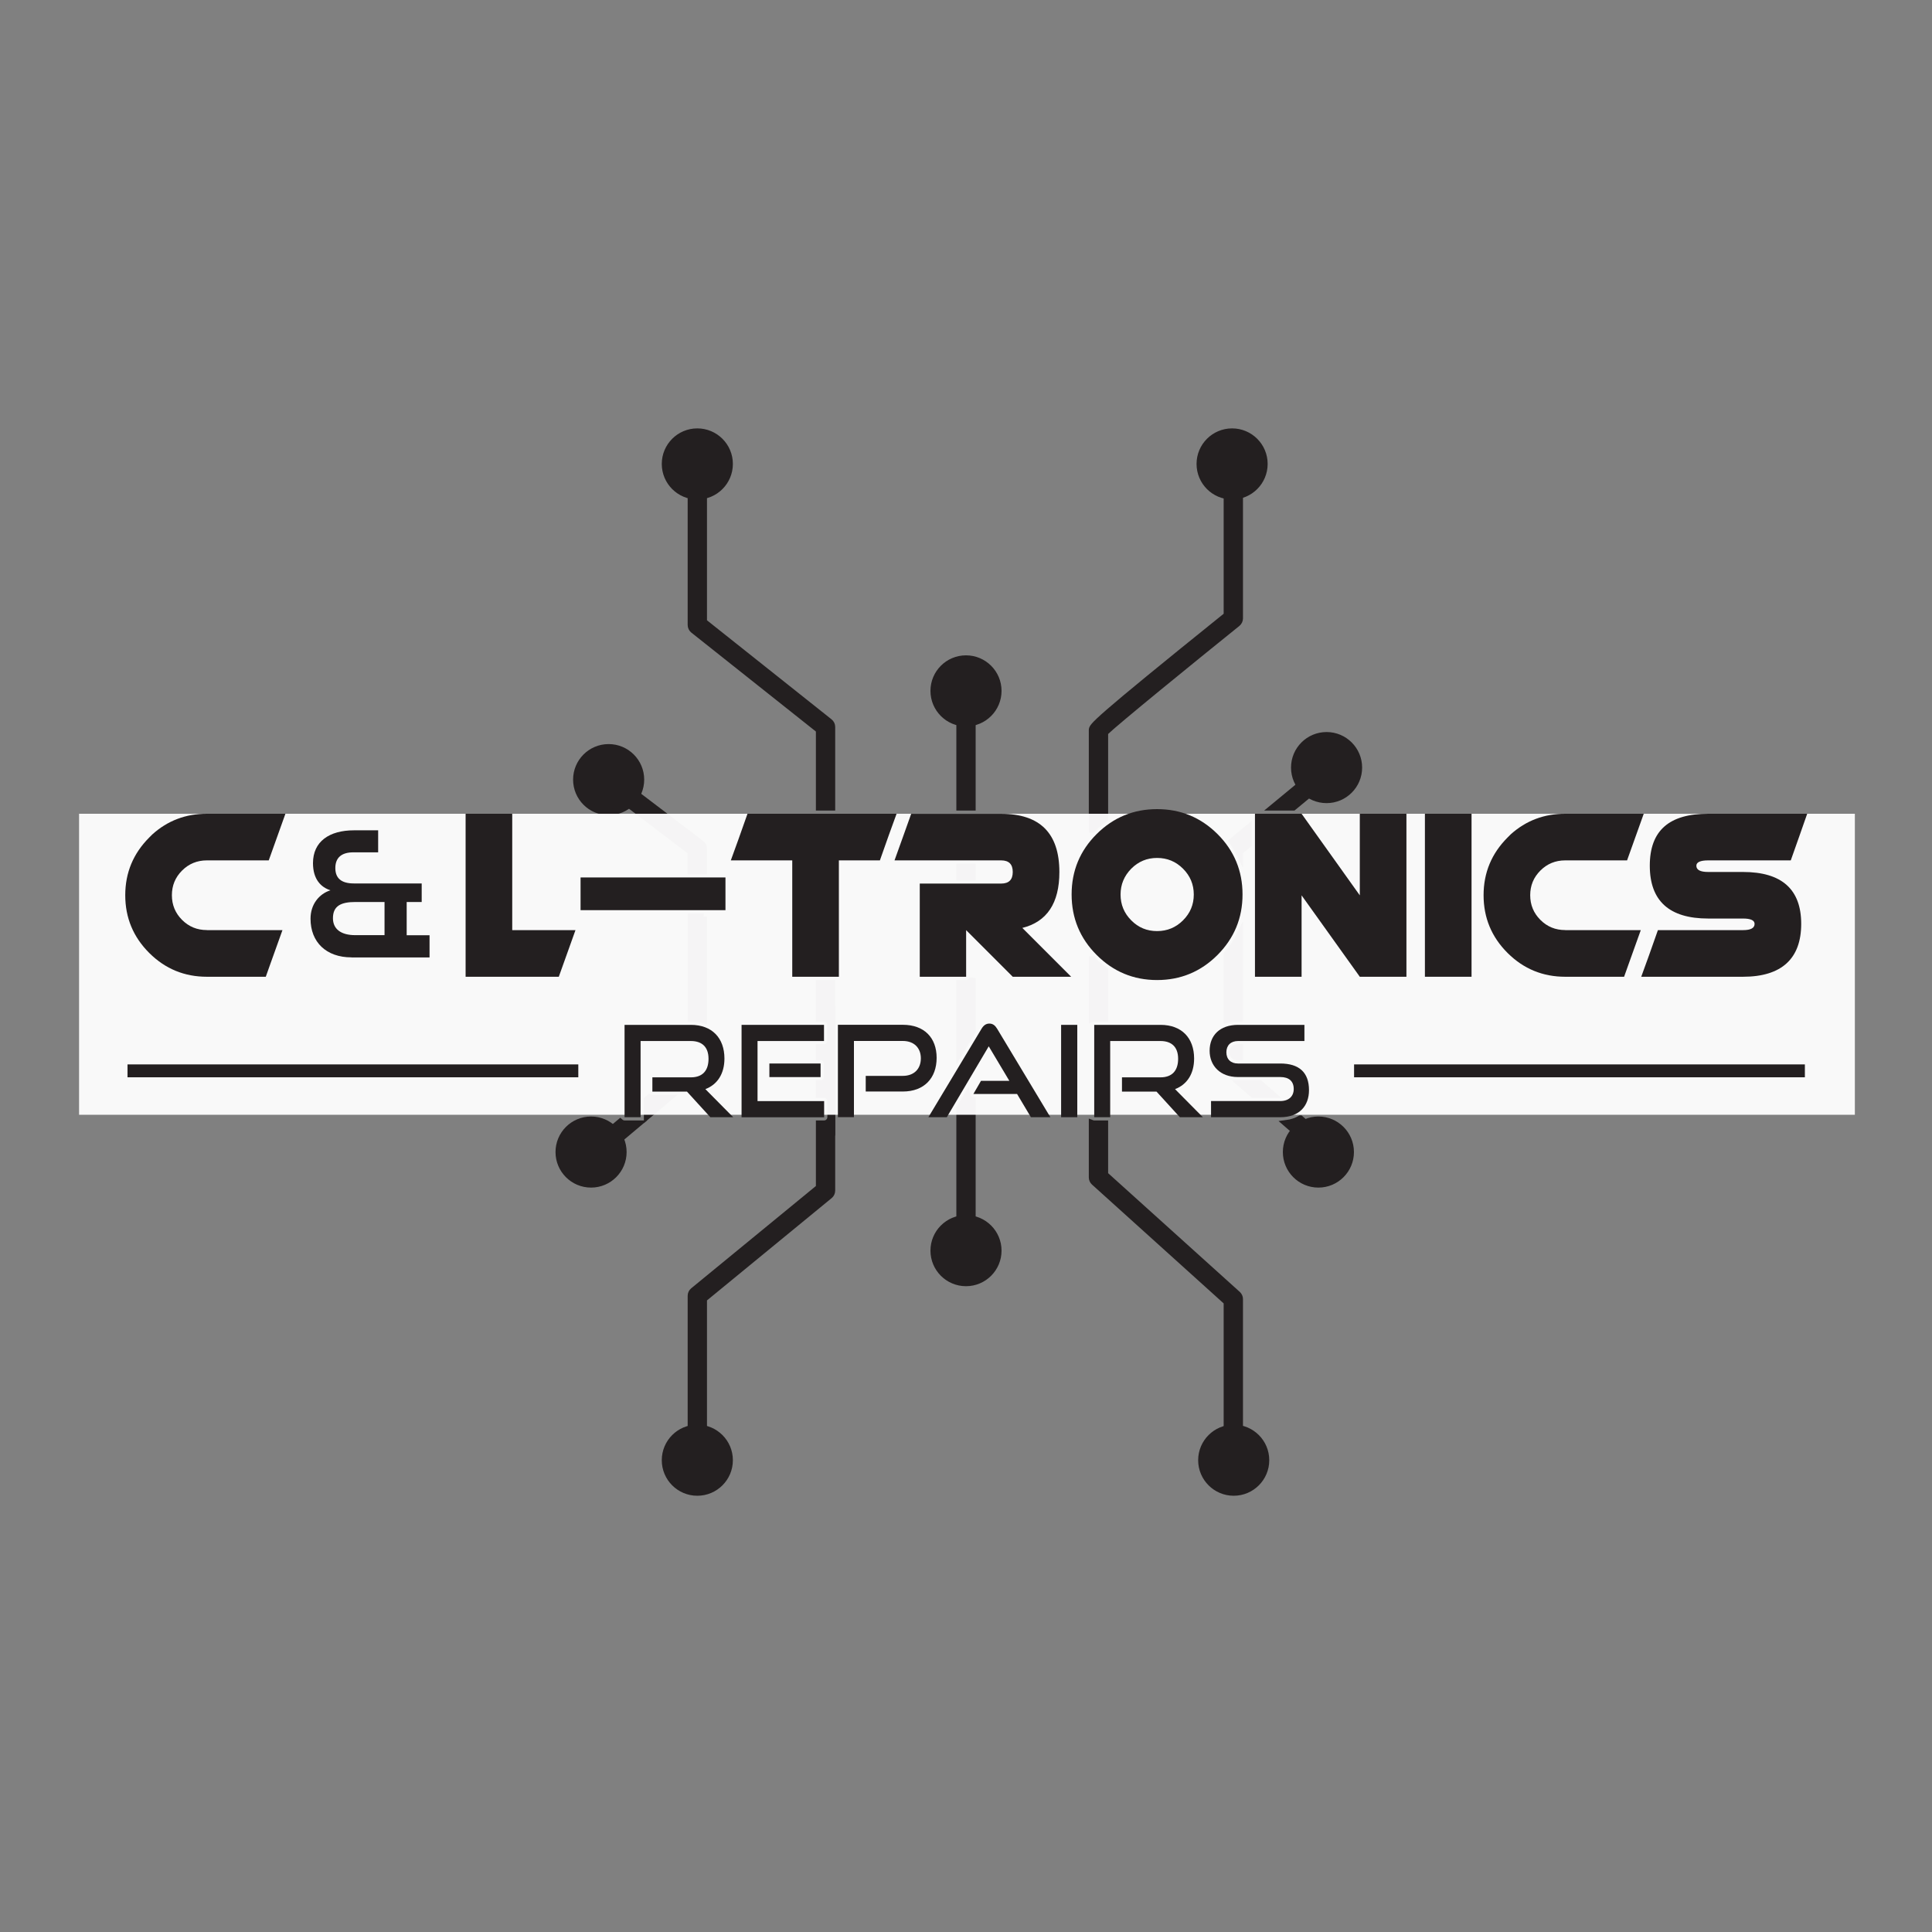 <svg width="190" height="190" xmlns="http://www.w3.org/2000/svg" xmlns:xlink="http://www.w3.org/1999/xlink" xml:space="preserve" overflow="hidden"><rect width="100%" height="100%" fill="#808080" stroke="none"/><g transform="translate(-489 -830)"><path d="M570.77 930.789 570.77 939.871C570.77 939.959 570.789 940.042 570.82 940.118L570.82 930.542C570.789 930.618 570.77 930.7 570.77 930.789Z" stroke="#231F20" stroke-width="0.633" stroke-miterlimit="10" fill="#231F20"/><path d="M570.82 901.484 570.82 909.395 569.554 909.395 569.554 901.788 557.178 891.959C557.033 891.839 556.944 891.655 556.944 891.459L556.944 876.259C556.944 875.91 557.223 875.625 557.577 875.625 557.932 875.625 558.211 875.91 558.211 876.259L558.211 891.155 570.58 900.99C570.732 901.111 570.82 901.294 570.82 901.484Z" stroke="#231F20" stroke-width="0.633" stroke-miterlimit="10" fill="#231F20"/><path d="M570.82 926.691 570.82 947.084C570.82 947.274 570.738 947.458 570.592 947.578L558.211 957.737 558.211 972.31C558.211 972.658 557.926 972.943 557.577 972.943 557.229 972.943 556.944 972.658 556.944 972.31L556.944 957.433C556.944 957.243 557.026 957.066 557.172 956.945L569.554 946.787 569.554 940.504 570.048 940.504C570.396 940.504 570.681 940.219 570.681 939.871L570.681 938.281C570.681 937.933 570.396 937.648 570.048 937.648L569.554 937.648 569.554 936.552 569.699 936.552C570.048 936.552 570.333 936.267 570.333 935.919L570.333 934.582C570.333 934.234 570.048 933.949 569.699 933.949L569.554 933.949 569.554 933.005 570.035 933.005C570.383 933.005 570.668 932.72 570.668 932.372L570.668 930.789C570.668 930.434 570.383 930.155 570.035 930.155L569.554 930.155 569.554 926.691 570.82 926.691Z" stroke="#231F20" stroke-width="0.633" stroke-miterlimit="10" fill="#231F20"/><path d="M596.401 924.36C596.8 924.759 597.218 925.12 597.661 925.424L597.661 930.155 596.597 930.155C596.527 930.155 596.458 930.168 596.394 930.193L596.394 924.354 596.401 924.354Z" stroke="#231F20" stroke-width="0.633" stroke-miterlimit="10" fill="#231F20"/><path d="M610.923 876.259 610.923 890.813C610.923 891.003 610.834 891.186 610.689 891.307 606.097 895.005 598.757 900.978 597.661 902.042L597.661 910.516C597.218 910.826 596.8 911.174 596.401 911.573L596.394 911.573C596.394 911.573 596.394 901.807 596.394 901.807 596.394 901.421 596.394 901.187 609.656 890.509L609.656 876.259C609.656 875.91 609.941 875.625 610.29 875.625 610.638 875.625 610.923 875.91 610.923 876.259Z" stroke="#231F20" stroke-width="0.633" stroke-miterlimit="10" fill="#231F20"/><path d="M610.714 957.287C610.847 957.408 610.923 957.579 610.923 957.756L610.923 972.31C610.923 972.658 610.638 972.943 610.29 972.943 609.941 972.943 609.656 972.658 609.656 972.31L609.656 958.041 596.603 946.261C596.47 946.141 596.394 945.97 596.394 945.792L596.394 940.466C596.458 940.491 596.527 940.504 596.597 940.504L597.661 940.504 597.661 945.514 610.714 957.287Z" stroke="#231F20" stroke-width="0.633" stroke-miterlimit="10" fill="#231F20"/><path d="M584.633 898.577 584.633 909.395 583.367 909.395 583.367 898.577C583.367 898.223 583.652 897.944 584 897.944 584.348 897.944 584.633 898.223 584.633 898.577Z" stroke="#231F20" stroke-width="0.633" stroke-miterlimit="10" fill="#231F20"/><path d="M583.367 915.247 584.633 915.247 584.633 916.26 583.367 916.26Z" stroke="#231F20" stroke-width="0.633" stroke-miterlimit="10" fill="#231F20"/><path d="M584.633 926.184 584.633 931.435 583.367 933.537 583.367 926.691 584.013 926.691C584.317 926.691 584.576 926.476 584.633 926.184Z" stroke="#231F20" stroke-width="0.633" stroke-miterlimit="10" fill="#231F20"/><path d="M584.633 938.205 584.633 951.29C584.633 951.638 584.348 951.923 584 951.923 583.652 951.923 583.367 951.638 583.367 951.29L583.367 938.997 584.114 937.73C584.127 937.793 584.152 937.85 584.177 937.901 584.272 938.072 584.443 938.18 584.633 938.205Z" stroke="#231F20" stroke-width="0.633" stroke-miterlimit="10" fill="#231F20"/><path d="M558.211 913.454 558.211 915.665 556.944 915.665 556.944 913.765 549.11 907.811C548.831 907.602 548.774 907.203 548.983 906.925 549.198 906.646 549.597 906.589 549.876 906.804L557.957 912.948C558.116 913.068 558.211 913.252 558.211 913.454Z" stroke="#231F20" stroke-width="0.633" stroke-miterlimit="10" fill="#231F20"/><path d="M550.427 940.504 551.763 940.504 549.895 942.075C549.781 942.17 549.635 942.22 549.49 942.22 549.312 942.22 549.129 942.144 549.008 941.992 548.78 941.726 548.812 941.327 549.084 941.106L549.996 940.339C550.11 940.441 550.262 940.504 550.427 940.504Z" stroke="#231F20" stroke-width="0.633" stroke-miterlimit="10" fill="#231F20"/><path d="M553.163 937.977 554.772 937.977 552.637 939.769 552.637 938.123 552.884 937.914C552.967 937.952 553.062 937.977 553.163 937.977Z" stroke="#231F20" stroke-width="0.633" stroke-miterlimit="10" fill="#231F20"/><path d="M558.211 920.142 558.211 930.32C557.824 930.212 557.406 930.155 556.95 930.155L556.95 930.155 556.95 920.142 558.217 920.142Z" stroke="#231F20" stroke-width="0.633" stroke-miterlimit="10" fill="#231F20"/><path d="M610.758 933.005 610.923 933.005 610.923 933.949 610.746 933.949C610.302 933.949 610.239 933.727 610.239 933.487 610.239 933.195 610.328 933.005 610.758 933.005Z" stroke="#231F20" stroke-width="0.633" stroke-miterlimit="10" fill="#231F20"/><path d="M612.905 936.552 614.159 937.648 612.234 937.648 610.974 936.552 612.905 936.552Z" stroke="#231F20" stroke-width="0.633" stroke-miterlimit="10" fill="#231F20"/><path d="M609.656 923.841C610.169 923.252 610.594 922.619 610.923 921.947L610.923 930.155 610.758 930.155C610.366 930.155 609.992 930.2 609.656 930.288L609.656 923.841Z" stroke="#231F20" stroke-width="0.633" stroke-miterlimit="10" fill="#231F20"/><path d="M610.169 912.732 611.784 911.396 611.784 913.043 610.923 913.752 610.923 913.98C610.714 913.549 610.461 913.131 610.169 912.732Z" stroke="#231F20" stroke-width="0.633" stroke-miterlimit="10" fill="#231F20"/><path d="M618.13 907.792 616.192 909.395 614.204 909.395 617.326 906.817C617.592 906.595 617.997 906.633 618.219 906.906 618.441 907.172 618.403 907.571 618.13 907.792Z" stroke="#231F20" stroke-width="0.633" stroke-miterlimit="10" fill="#231F20"/><path d="M618.143 941.112C618.409 941.34 618.434 941.739 618.206 942.005 618.08 942.151 617.902 942.22 617.725 942.22 617.579 942.22 617.434 942.17 617.313 942.068L615.477 940.472C616.009 940.403 616.477 940.251 616.876 940.01L616.883 940.01 618.143 941.112Z" stroke="#231F20" stroke-width="0.633" stroke-miterlimit="10" fill="#231F20"/><path d="M557.577 872.446C559.333 872.446 560.757 873.869 560.757 875.625L560.757 875.625C560.757 877.381 559.333 878.805 557.577 878.805L557.577 878.805C555.821 878.805 554.398 877.381 554.398 875.625L554.398 875.625C554.398 873.869 555.821 872.446 557.577 872.446Z" stroke="#231F20" stroke-width="0.633" stroke-miterlimit="10" fill="#231F20"/><path d="M584 894.765C585.756 894.765 587.179 896.188 587.179 897.944L587.179 897.944C587.179 899.7 585.756 901.123 584 901.123L584 901.123C582.244 901.123 580.821 899.7 580.821 897.944L580.821 897.944C580.821 896.188 582.244 894.765 584 894.765Z" stroke="#231F20" stroke-width="0.633" stroke-miterlimit="10" fill="#231F20"/><path d="M610.169 872.446C611.925 872.446 613.349 873.869 613.349 875.625L613.349 875.625C613.349 877.381 611.925 878.805 610.169 878.805L610.169 878.805C608.413 878.805 606.99 877.381 606.99 875.625L606.99 875.625C606.99 873.869 608.413 872.446 610.169 872.446Z" stroke="#231F20" stroke-width="0.633" stroke-miterlimit="10" fill="#231F20"/><path d="M548.856 903.492C550.612 903.492 552.036 904.915 552.036 906.671L552.036 906.671C552.036 908.427 550.612 909.851 548.856 909.851L548.856 909.851C547.1 909.851 545.677 908.427 545.677 906.671L545.677 906.671C545.677 904.915 547.1 903.492 548.856 903.492Z" stroke="#231F20" stroke-width="0.633" stroke-miterlimit="10" fill="#231F20"/><path d="M619.46 902.308C621.216 902.308 622.64 903.731 622.64 905.487L622.64 905.487C622.64 907.243 621.216 908.666 619.46 908.666L619.46 908.666C617.704 908.666 616.281 907.243 616.281 905.487L616.281 905.487C616.281 903.731 617.704 902.308 619.46 902.308Z" stroke="#231F20" stroke-width="0.633" stroke-miterlimit="10" fill="#231F20"/><path d="M610.328 970.423C612.084 970.423 613.507 971.846 613.507 973.602L613.507 973.602C613.507 975.358 612.084 976.781 610.328 976.781L610.328 976.781C608.572 976.781 607.148 975.358 607.148 973.602L607.148 973.602C607.148 971.846 608.572 970.423 610.328 970.423Z" stroke="#231F20" stroke-width="0.633" stroke-miterlimit="10" fill="#231F20"/><path d="M618.656 940.118C620.412 940.118 621.835 941.541 621.835 943.297L621.835 943.297C621.835 945.053 620.412 946.476 618.656 946.476L618.656 946.476C616.9 946.476 615.477 945.053 615.477 943.297L615.477 943.297C615.477 941.541 616.9 940.118 618.656 940.118Z" stroke="#231F20" stroke-width="0.633" stroke-miterlimit="10" fill="#231F20"/><path d="M584 949.814C585.756 949.814 587.179 951.237 587.179 952.993L587.179 952.993C587.179 954.749 585.756 956.173 584 956.173L584 956.173C582.244 956.173 580.821 954.749 580.821 952.993L580.821 952.993C580.821 951.237 582.244 949.814 584 949.814Z" stroke="#231F20" stroke-width="0.633" stroke-miterlimit="10" fill="#231F20"/><path d="M557.577 970.423C559.333 970.423 560.757 971.846 560.757 973.602L560.757 973.602C560.757 975.358 559.333 976.781 557.577 976.781L557.577 976.781C555.821 976.781 554.398 975.358 554.398 973.602L554.398 973.602C554.398 971.846 555.821 970.423 557.577 970.423Z" stroke="#231F20" stroke-width="0.633" stroke-miterlimit="10" fill="#231F20"/><path d="M547.127 940.118C548.883 940.118 550.307 941.541 550.307 943.297L550.307 943.297C550.307 945.053 548.883 946.476 547.127 946.476L547.127 946.476C545.371 946.476 543.948 945.053 543.948 943.297L543.948 943.297C543.948 941.541 545.371 940.118 547.127 940.118Z" stroke="#231F20" stroke-width="0.633" stroke-miterlimit="10" fill="#231F20"/><path d="M496.777 910.028 671.413 910.028 671.413 939.63 496.777 939.63Z" fill="#FFFFFF" fill-opacity="0.95"/><path d="M509.343 921.472 516.778 921.472 515.568 924.848 515.138 926.058 509.349 926.058C507.145 926.058 505.258 925.285 503.693 923.733L503.668 923.708C502.104 922.144 501.318 920.256 501.318 918.04 501.318 915.823 502.104 913.942 503.668 912.371L503.985 912.055C505.492 910.699 507.278 910.028 509.343 910.028L517.069 910.028 515.429 914.613 509.343 914.613C508.386 914.613 507.569 914.949 506.904 915.614 506.233 916.285 505.904 917.09 505.904 918.04 505.904 918.99 506.239 919.8 506.904 920.465 507.576 921.137 508.386 921.466 509.343 921.466Z" fill="#231F20"/><path d="M539.369 921.472 545.595 921.472 543.954 926.058 534.79 926.058 534.79 910.028 539.375 910.028 539.375 921.472Z" fill="#231F20"/><path d="M560.345 919.509 546.095 919.509 546.095 916.292 560.345 916.292 560.345 919.509Z" fill="#231F20"/><path d="M575.507 910.028 577.173 910.028 576.419 912.105 575.532 914.613 571.498 914.613 571.498 926.058 566.913 926.058 566.913 914.613 560.871 914.613 561.624 912.536 562.511 910.028 575.507 910.028Z" fill="#231F20"/><path d="M589.529 921.244 594.342 926.058 588.598 926.058 584.013 921.472 584.013 926.058 579.453 926.058 579.453 916.893 587.458 916.893C588.218 916.893 588.598 916.513 588.598 915.753 588.598 914.993 588.218 914.613 587.458 914.613L576.97 914.613 577.724 912.517 578.61 910.034 587.458 910.034C591.271 910.034 593.183 911.941 593.183 915.76 593.183 918.812 591.967 920.649 589.535 921.257Z" fill="#231F20"/><path d="M596.85 912.023C598.491 910.389 600.473 909.572 602.791 909.572 605.109 909.572 607.091 910.389 608.732 912.023 610.372 913.657 611.195 915.639 611.195 917.964 611.195 920.288 610.372 922.27 608.732 923.917 607.091 925.557 605.109 926.381 602.791 926.381 600.473 926.381 598.491 925.557 596.85 923.917 595.21 922.277 594.387 920.294 594.387 917.964 594.387 915.633 595.21 913.657 596.85 912.023ZM602.791 921.567C603.785 921.567 604.64 921.213 605.343 920.51 606.053 919.8 606.401 918.958 606.401 917.97 606.401 916.982 606.046 916.133 605.343 915.43 604.634 914.721 603.785 914.373 602.791 914.373 601.797 914.373 600.948 914.727 600.251 915.43 599.555 916.14 599.2 916.982 599.2 917.97 599.2 918.958 599.548 919.807 600.251 920.51 600.948 921.219 601.797 921.567 602.791 921.567Z" fill="#231F20"/><path d="M622.728 910.028 627.314 910.028 627.314 926.058 622.728 926.058 617.003 918.052 617.003 926.058 612.418 926.058 612.418 910.028 617.003 910.028 622.728 918.052 622.728 910.028Z" fill="#231F20"/><path d="M633.717 926.058 629.131 926.058 629.131 910.028 633.717 910.028 633.717 926.058Z" fill="#231F20"/><path d="M642.925 921.472 650.361 921.472 649.151 924.848 648.72 926.058 642.932 926.058C640.728 926.058 638.84 925.285 637.276 923.733L637.251 923.708C635.686 922.144 634.901 920.256 634.901 918.04 634.901 915.823 635.686 913.942 637.251 912.371 637.358 912.264 637.466 912.156 637.567 912.055 639.075 910.699 640.861 910.028 642.925 910.028L650.652 910.028 649.012 914.613 642.925 914.613C641.969 914.613 641.152 914.949 640.487 915.614 639.816 916.285 639.486 917.09 639.486 918.04 639.486 918.99 639.822 919.8 640.487 920.465 641.158 921.137 641.969 921.466 642.925 921.466Z" fill="#231F20"/><path d="M656.992 915.753 660.412 915.753C664.224 915.753 666.137 917.457 666.137 920.858 666.137 924.259 664.231 926.058 660.412 926.058L650.405 926.058 651.159 923.98 652.045 921.472 660.412 921.472C661.172 921.472 661.552 921.27 661.552 920.858 661.552 920.51 661.172 920.332 660.412 920.332L656.992 920.332C653.16 920.332 651.247 918.597 651.247 915.133 651.247 911.668 653.16 910.028 656.992 910.028L666.726 910.028 665.998 912.105 665.111 914.613 656.992 914.613C656.219 914.613 655.826 914.791 655.826 915.139 655.826 915.551 656.213 915.753 656.992 915.753Z" fill="#231F20"/><path d="M558.857 939.871 556.558 937.35 553.157 937.35 553.157 935.95 556.944 935.95C558.084 935.95 558.679 935.298 558.679 934.126 558.679 932.955 558.027 932.378 556.944 932.378L551.998 932.378 551.998 939.871 550.421 939.871 550.421 930.789 556.944 930.789C559.015 930.789 560.244 932.074 560.244 934.101 560.244 935.602 559.547 936.66 558.369 937.109L561.105 939.871 558.857 939.871Z" fill="#231F20"/><path d="M561.928 939.871 561.928 930.789 570.035 930.789 570.035 932.378 563.499 932.378 563.499 938.287 570.048 938.287 570.048 939.877 561.928 939.877ZM564.664 935.925 564.664 934.589 569.699 934.589 569.699 935.925 564.664 935.925Z" fill="#231F20"/><path d="M574.139 937.344 574.139 935.805 577.787 935.805C578.902 935.805 579.56 935.108 579.56 934.082 579.56 933.056 578.895 932.372 577.787 932.372L572.98 932.372 572.98 939.864 571.403 939.864 571.403 930.782 577.787 930.782C579.883 930.782 581.112 932.043 581.112 934.031 581.112 936.02 579.89 937.344 577.787 937.344L574.139 937.344Z" fill="#231F20"/><path d="M592.297 939.871 590.384 939.871 589.022 937.584 584.728 937.584 585.476 936.292 588.262 936.292 586.236 932.898 582.113 939.871 580.301 939.871 585.526 931.175C585.716 930.858 585.951 930.662 586.299 930.662 586.647 930.662 586.875 930.858 587.065 931.175L592.297 939.871Z" fill="#231F20"/><path d="M593.354 939.871 593.354 930.789 594.944 930.789 594.944 939.871 593.354 939.871Z" fill="#231F20"/><path d="M605.033 939.871 602.734 937.35 599.339 937.35 599.339 935.95 603.127 935.95C604.26 935.95 604.862 935.298 604.862 934.126 604.862 932.955 604.21 932.378 603.127 932.378L598.18 932.378 598.18 939.871 596.61 939.871 596.61 930.789 603.133 930.789C605.204 930.789 606.433 932.074 606.433 934.101 606.433 935.602 605.736 936.66 604.558 937.109L607.294 939.871 605.046 939.871Z" fill="#231F20"/><path d="M608.098 939.871 608.098 938.281 614.907 938.281C615.755 938.281 616.23 937.806 616.23 937.097 616.23 936.324 615.755 935.919 614.907 935.919L610.733 935.919C609.023 935.919 607.959 934.829 607.959 933.335 607.959 931.84 608.947 930.789 610.758 930.789L617.282 930.789 617.282 932.378 610.758 932.378C610.036 932.378 609.606 932.803 609.606 933.487 609.606 934.171 610.043 934.589 610.746 934.589L614.907 934.589C616.743 934.589 617.731 935.45 617.731 937.211 617.731 938.737 616.807 939.871 614.907 939.871L608.098 939.871Z" fill="#231F20"/><path d="M523.561 924.151C521.085 924.151 519.539 922.657 519.539 920.351 519.539 918.926 520.382 917.913 521.496 917.552 520.565 917.261 519.78 916.469 519.78 914.886 519.78 912.758 521.376 911.656 523.821 911.656L526.189 911.656 526.189 913.822 523.751 913.822C522.579 913.822 521.978 914.354 521.978 915.367 521.978 916.38 522.579 916.881 523.802 916.881L530.471 916.881 530.471 918.705 528.995 918.705 528.995 921.973 531.243 921.973 531.243 924.158 523.561 924.158ZM526.81 918.705 523.96 918.705C522.535 918.705 521.743 919.085 521.743 920.301 521.743 921.365 522.535 921.966 523.928 921.966L526.816 921.966 526.816 918.698Z" fill="#231F20"/><path d="M545.873 935.311 501.54 935.311" stroke="#231F20" stroke-width="1.267" stroke-miterlimit="10" fill="none"/><path d="M622.165 935.311 666.498 935.311" stroke="#231F20" stroke-width="1.267" stroke-miterlimit="10" fill="none"/></g></svg>